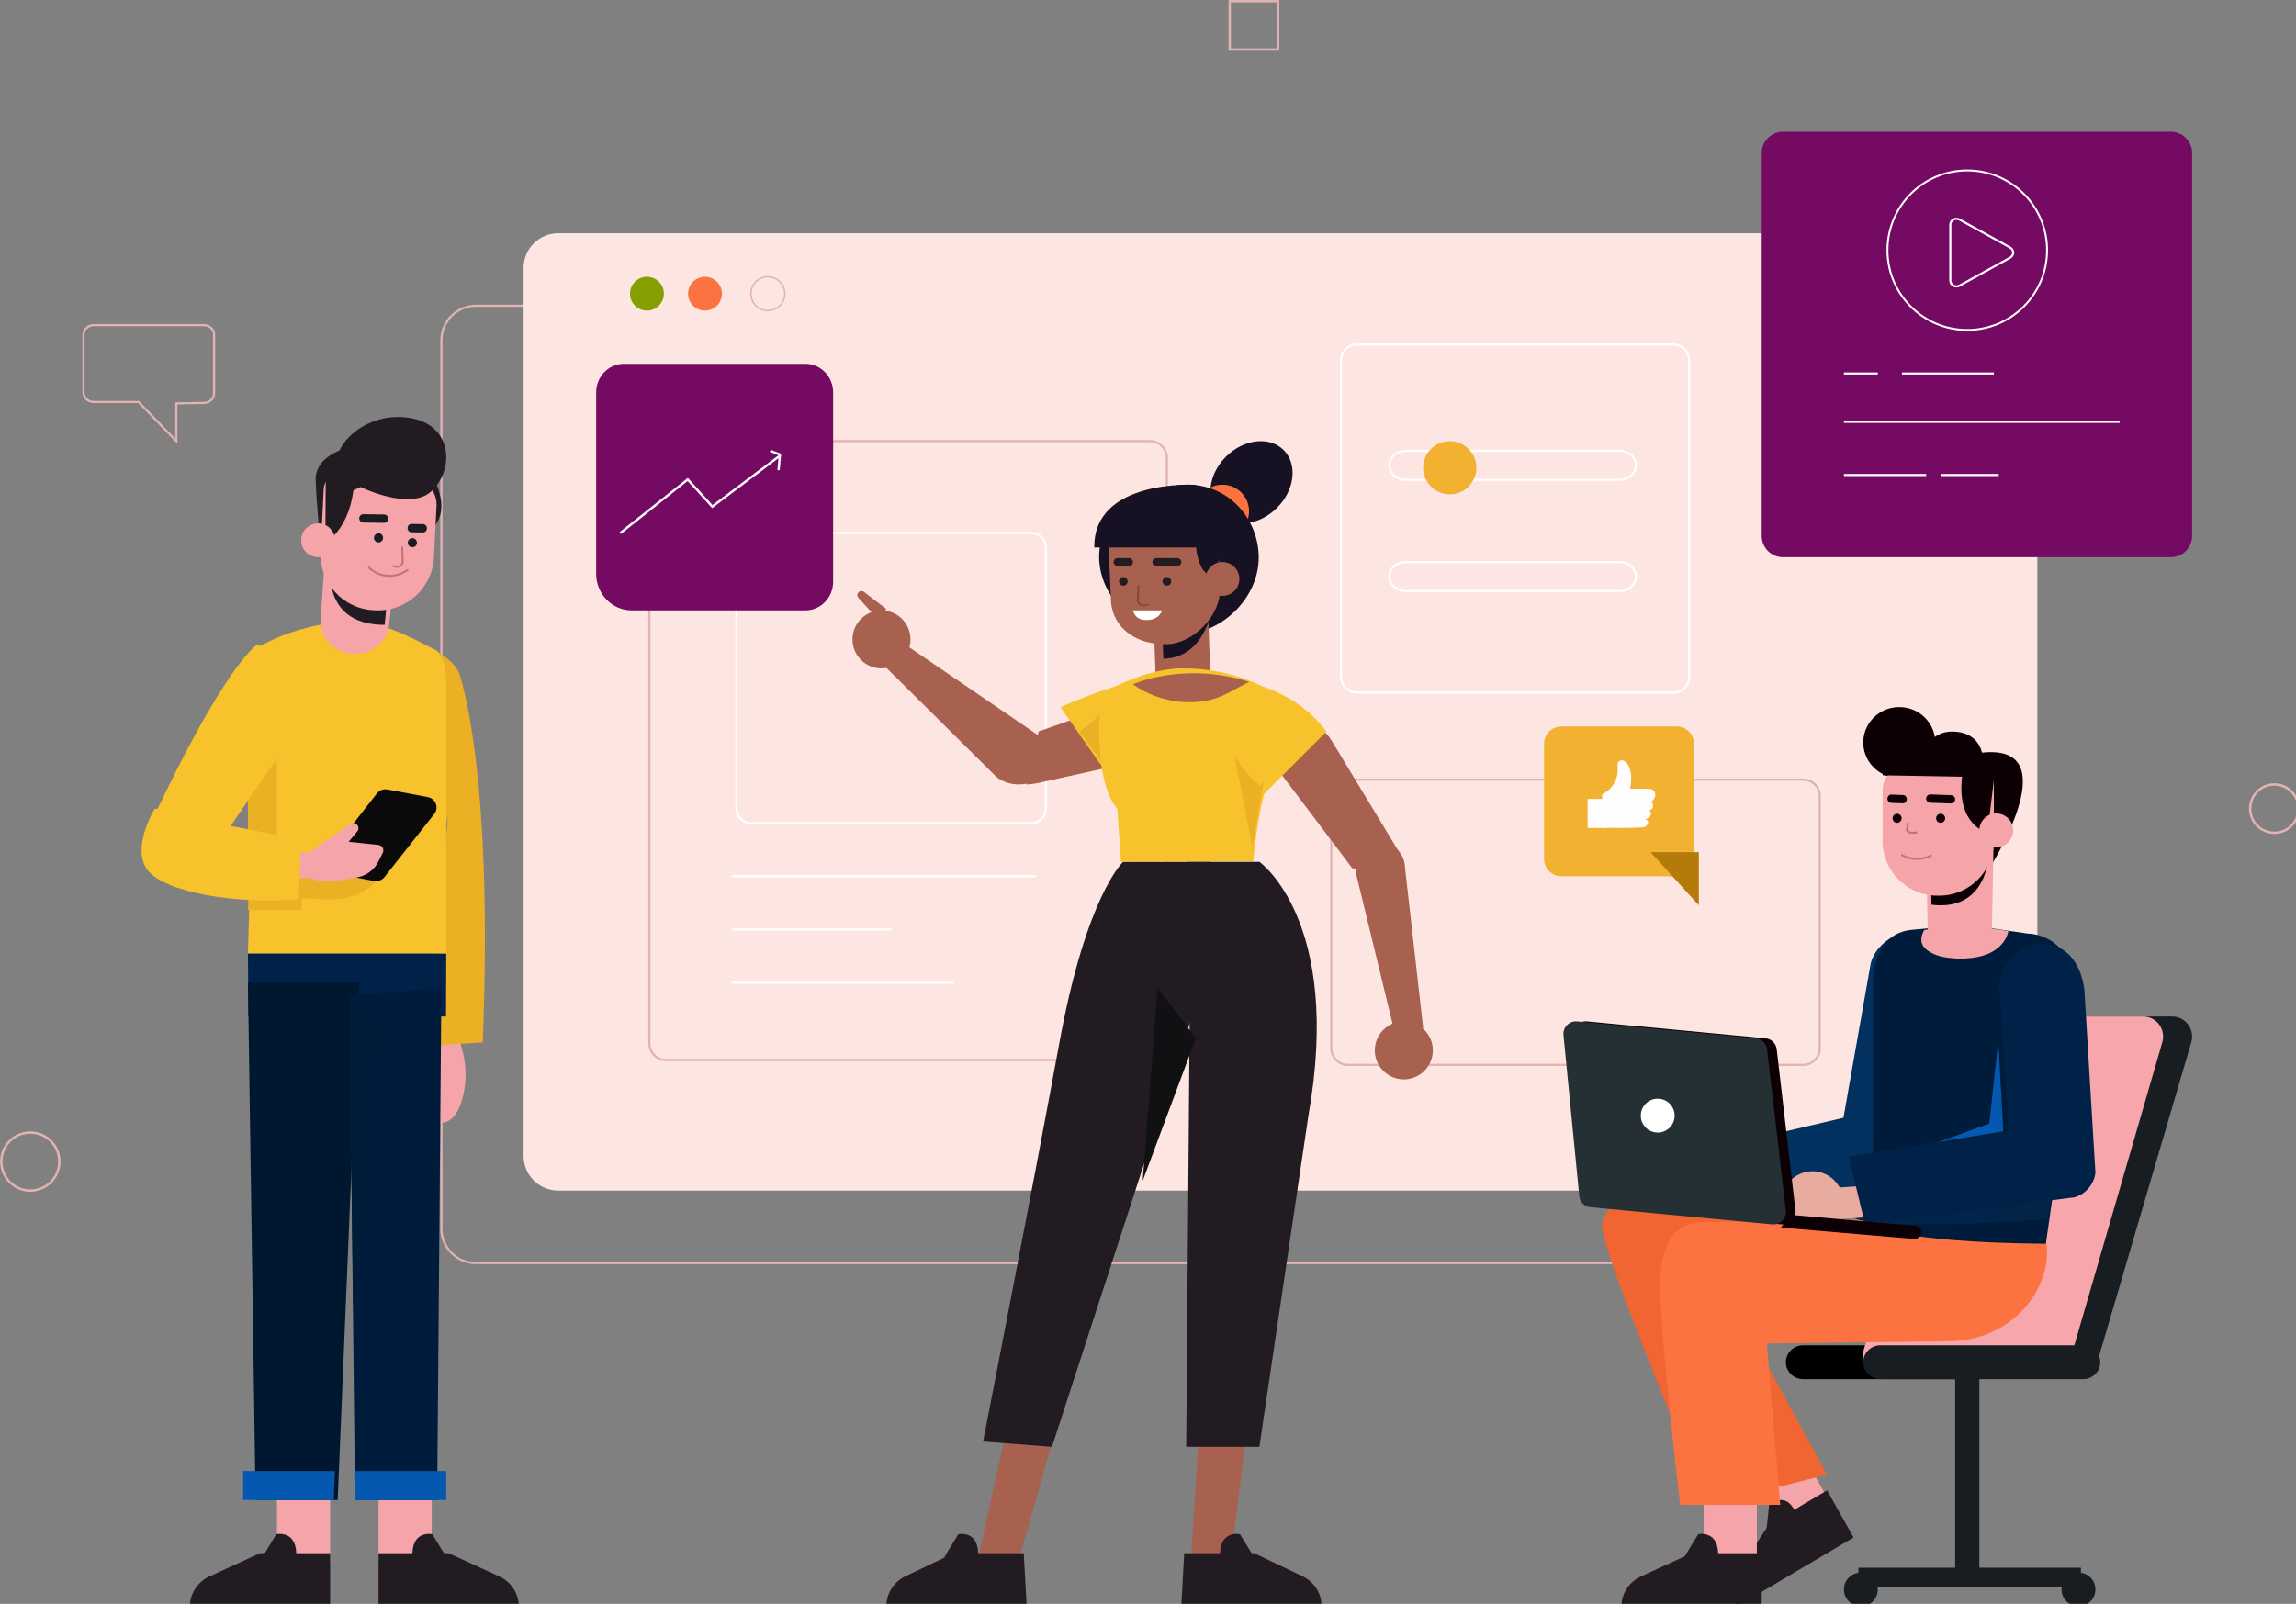 <?xml version="1.0" encoding="UTF-8" standalone="no"?>
<!-- Created with Inkscape (http://www.inkscape.org/) -->

<svg
   width="125.807mm"
   height="87.906mm"
   viewBox="0 0 125.807 87.906"
   version="1.1"
   id="svg5"
   inkscape:version="1.1.2 (0a00cf5339, 2022-02-04)"
   sodipodi:docname="Group171.svg"
   xmlns:inkscape="http://www.inkscape.org/namespaces/inkscape"
   xmlns:sodipodi="http://sodipodi.sourceforge.net/DTD/sodipodi-0.dtd"
   xmlns:xlink="http://www.w3.org/1999/xlink"
   xmlns="http://www.w3.org/2000/svg"
   xmlns:svg="http://www.w3.org/2000/svg">
  <rect x="0" y="0" width="125.807" height="87.906" fill="#808080" stroke="none"/>
  <sodipodi:namedview
     id="namedview7"
     pagecolor="#ffffff"
     bordercolor="#666666"
     borderopacity="1.0"
     inkscape:pageshadow="2"
     inkscape:pageopacity="0.0"
     inkscape:pagecheckerboard="0"
     inkscape:document-units="mm"
     showgrid="false"
     inkscape:zoom="1.0998546"
     inkscape:cx="52.734243"
     inkscape:cy="139.1093"
     inkscape:window-width="2560"
     inkscape:window-height="1319"
     inkscape:window-x="0"
     inkscape:window-y="27"
     inkscape:window-maximized="1"
     inkscape:current-layer="Group-171" />
  <defs
     id="defs2">
    <polygon
       id="path-1"
       points="490,352 490,0 0,0 0,352 " />
  </defs>
  <g
     inkscape:label="Layer 1"
     inkscape:groupmode="layer"
     id="layer1"
     transform="translate(-16.365,-133.975)">
    <g
       id="Group-171"
       transform="matrix(0.265,0,0,0.265,12.461,133.775)"
       style="fill:none;fill-rule:evenodd;stroke:none;stroke-width:1">
      <path
         d="M 411.847,262 H 113.153 C 109.201,262 106,258.805 106,254.866 V 71.134 C 106,67.195 109.201,64 113.153,64 H 411.847 C 415.799,64 419,67.195 419,71.134 V 254.866 C 419,258.805 415.799,262 411.847,262 Z"
         id="Stroke-1"
         stroke="#e2b3b3"
         stroke-width="0.443" />
      <path
         d="M 428.845,247 H 130.155 C 126.201,247 123,243.805 123,239.864 V 56.136 C 123,52.195 126.201,49 130.155,49 H 428.845 C 432.799,49 436,52.195 436,56.136 V 239.864 C 436,243.805 432.799,247 428.845,247"
         id="Fill-3"
         fill="#fde6e1" />
      <path
         d="m 152,61.5 c 0,1.933 -1.567,3.5 -3.499,3.5 C 146.567,65 145,63.433 145,61.5 145,59.567 146.567,58 148.501,58 150.433,58 152,59.567 152,61.5"
         id="Fill-5"
         fill="#006be4"
         style="fill:#83a000;fill-opacity:1" />
      <path
         d="m 164,61.5 c 0,1.933 -1.566,3.5 -3.5,3.5 -1.933,0 -3.5,-1.567 -3.5,-3.5 0,-1.933 1.567,-3.5 3.5,-3.5 1.934,0 3.5,1.567 3.5,3.5"
         id="Fill-7"
         fill="#fc7341" />
      <path
         d="m 177,61.5 c 0,1.933 -1.567,3.5 -3.5,3.5 -1.934,0 -3.5,-1.567 -3.5,-3.5 0,-1.933 1.566,-3.5 3.5,-3.5 1.933,0 3.5,1.567 3.5,3.5 z"
         id="Stroke-9"
         stroke="#e2b3b3"
         stroke-width="0.303" />
      <path
         d="M 387.559,221 H 293.437 C 291.538,221 290,219.462 290,217.565 V 165.433 C 290,163.538 291.538,162 293.437,162 h 94.125 c 1.898,0 3.439,1.536 3.439,3.433 v 52.132 C 391,219.462 389.46,221 387.559,221 Z"
         id="Stroke-11"
         stroke="#e2b3b3"
         stroke-width="0.457" />
      <path
         d="M 252.554,220 H 152.442 C 150.541,220 149,218.445 149,216.526 V 95.474 C 149,93.555 150.541,92 152.442,92 H 252.554 C 254.457,92 256,93.555 256,95.472 V 216.526 C 256,218.445 254.457,220 252.554,220 Z"
         id="Stroke-13"
         stroke="#e2b3b3"
         stroke-width="0.457" />
      <path
         d="M 227.963,171 H 170.033 C 168.358,171 167,169.653 167,167.988 v -53.976 C 167,112.347 168.358,111 170.033,111 h 57.929 c 1.675,0 3.037,1.347 3.037,3.012 v 53.976 C 231,169.653 229.638,171 227.963,171 Z"
         id="Stroke-15"
         stroke="#ffffff"
         stroke-width="0.433" />
      <path
         d="m 166,182 h 63"
         id="Stroke-17"
         stroke="#ffffff"
         stroke-width="0.433" />
      <path
         d="m 166,193 h 33"
         id="Stroke-19"
         stroke="#ffffff"
         stroke-width="0.433" />
      <path
         d="m 166,204 h 46"
         id="Stroke-21"
         stroke="#ffffff"
         stroke-width="0.433" />
      <path
         d="M 360.698,144 H 295.302 C 293.478,144 292,142.512 292,140.679 V 75.321 C 292,73.486 293.478,72 295.302,72 h 65.395 C 362.521,72 364,73.486 364,75.321 V 140.679 C 364,142.512 362.521,144 360.698,144 Z"
         id="Stroke-23"
         stroke="#ffffff"
         stroke-width="0.433" />
      <path
         d="M 349.563,123 H 305.437 C 303.537,123 302,121.656 302,119.999 302,118.344 303.537,117 305.437,117 h 44.127 C 351.461,117 353,118.344 353,119.999 353,121.656 351.461,123 349.563,123 Z"
         id="Stroke-25"
         stroke="#ffffff"
         stroke-width="0.433" />
      <path
         d="M 349.563,100 H 305.437 C 303.537,100 302,98.656 302,96.999 302,95.342 303.537,94 305.437,94 h 44.127 C 351.461,94 353,95.342 353,96.999 353,98.656 351.461,100 349.563,100 Z"
         id="Stroke-27"
         stroke="#ffffff"
         stroke-width="0.433" />
      <path
         d="m 320,97.5 c 0,3.037 -2.462,5.5 -5.501,5.5 C 311.464,103 309,100.537 309,97.5 309,94.461 311.464,92 314.499,92 317.538,92 320,94.461 320,97.5"
         id="Fill-29"
         fill="#006be4"
         style="fill:#f2b131;fill-opacity:1" />
      <path
         d="M 56.889,68 H 34.111 C 32.945,68 32,68.892 32,69.99 v 11.919 c 0,1.1 0.945,1.992 2.111,1.992 h 9.283 L 51.197,92 v -7.803 l 5.734,-0.109 C 58.082,84.066 59,83.182 59,82.095 V 69.99 C 59,68.892 58.055,68 56.889,68 Z"
         id="Stroke-31"
         stroke="#e2b3b3"
         stroke-width="0.443" />
      <path
         d="M 27,240.999 C 27,244.315 24.314,247 20.999,247 17.686,247 15,244.315 15,240.999 15,237.685 17.686,235 20.999,235 24.314,235 27,237.685 27,240.999 Z"
         id="Stroke-33"
         stroke="#e2b3b3"
         stroke-width="0.49" />
      <path
         d="M 490,167.999 C 490,170.762 487.761,173 484.998,173 482.237,173 480,170.762 480,167.999 480,165.238 482.237,163 484.998,163 487.761,163 490,165.238 490,167.999 Z"
         id="Stroke-35"
         stroke="#e2b3b3"
         stroke-width="0.49" />
      <mask
         id="mask-2"
         fill="#ffffff">
        <use
           xlink:href="#path-1"
           id="use34"
           x="0"
           y="0"
           width="100%"
           height="100%" />
      </mask>
      <g
         id="Clip-38" />
      <polygon
         id="Stroke-37"
         stroke="#e2b3b3"
         stroke-width="0.49"
         mask="url(#mask-2)"
         points="269,11 279,11 279,1 269,1 " />
      <path
         d="M 337.631,182 H 365 V 154.601 C 365,152.612 363.373,151 361.369,151 H 337.631 C 335.627,151 334,152.612 334,154.601 v 23.798 c 0,1.989 1.627,3.601 3.631,3.601"
         id="Fill-39"
         fill="#006be4"
         mask="url(#mask-2)"
         style="fill:#f2b131;fill-opacity:1" />
      <polygon
         id="Fill-40"
         fill="#006be4"
         mask="url(#mask-2)"
         points="356,177 366,177 366,188 "
         style="fill:#b47b0b;fill-opacity:1" />
      <path
         d="m 346.107,171.962 c 2.85,0.045 5.737,0.082 8.36,-0.087 0.831,-0.052 1.545,-1.276 0.538,-1.662 0.425,-0.202 0.854,-0.396 1.041,-0.839 0.176,-0.418 -0.038,-0.985 -0.505,-1.091 0.99,0.227 1.378,-1.227 0.607,-1.699 0.408,-0.322 0.747,-0.748 0.833,-1.239 0.086,-0.491 -0.13,-1.045 -0.601,-1.284 -0.308,-0.155 -0.676,-0.161 -1.028,-0.163 -1.185,-0.01 -2.372,-0.018 -3.557,-0.025 0.32,-1.723 0.417,-3.599 -0.526,-5.11 -0.285,-0.454 -1.047,-1 -1.652,-0.651 -0.569,0.328 -0.412,1.144 -0.383,1.661 0.119,2.14 -1.193,4.296 -3.235,5.302 0,0 0.136,4.562 0.107,6.889"
         id="Fill-41"
         fill="#fdfdfd"
         mask="url(#mask-2)" />
      <polygon
         id="Fill-42"
         fill="#fdfdfd"
         mask="url(#mask-2)"
         points="343,172 347,172 347,166 343,166 " />
      <path
         d="M 181.263,127 H 145.352 C 141.292,127 138,123.601 138,119.408 V 81.926 C 138,78.653 140.569,76 143.737,76 h 37.526 C 184.431,76 187,78.653 187,81.926 V 121.074 C 187,124.347 184.431,127 181.263,127"
         id="Fill-43"
         fill="#13ca92"
         mask="url(#mask-2)"
         style="fill:#750a63;fill-opacity:1" />
      <polyline
         id="Stroke-44"
         stroke="#ffffff"
         stroke-width="0.478"
         mask="url(#mask-2)"
         points="143 111 156.937 99.928 162.019 105.529 176 95" />
      <polyline
         id="Stroke-45"
         stroke="#ffffff"
         stroke-width="0.478"
         mask="url(#mask-2)"
         points="174 94 176 94.774 175.716 98" />
      <path
         d="M 463.611,116 H 383.389 C 380.965,116 379,114.032 379,111.604 V 32.398 C 379,29.968 380.965,28 383.389,28 h 80.223 C 466.035,28 468,29.968 468,32.398 V 111.604 C 468,114.032 466.035,116 463.611,116"
         id="Fill-46"
         fill="#13ca92"
         mask="url(#mask-2)"
         style="fill:#750a63;fill-opacity:1" />
      <path
         d="m 408,78 h 19"
         id="Stroke-47"
         stroke="#ffffff"
         stroke-width="0.433"
         mask="url(#mask-2)" />
      <path
         d="m 396,88 h 57"
         id="Stroke-48"
         stroke="#ffffff"
         stroke-width="0.433"
         mask="url(#mask-2)" />
      <path
         d="m 396,99 h 17"
         id="Stroke-49"
         stroke="#ffffff"
         stroke-width="0.433"
         mask="url(#mask-2)" />
      <path
         d="m 416,99 h 12"
         id="Stroke-50"
         stroke="#ffffff"
         stroke-width="0.433"
         mask="url(#mask-2)" />
      <path
         d="m 396,78 h 7"
         id="Stroke-51"
         stroke="#ffffff"
         stroke-width="0.433"
         mask="url(#mask-2)" />
      <path
         d="m 418,47.214 v 11.57 c 0,0.934 1.056,1.519 1.9,1.052 l 10.466,-5.787 c 0.845,-0.467 0.845,-1.633 0,-2.1 L 419.9,46.164 C 419.056,45.698 418,46.28 418,47.214 Z"
         id="Stroke-52"
         stroke="#ffffff"
         stroke-width="0.433"
         mask="url(#mask-2)" />
      <path
         d="M 438,52.499 C 438,61.612 430.612,69 421.499,69 412.386,69 405,61.612 405,52.499 405,43.388 412.386,36 421.499,36 430.612,36 438,43.388 438,52.499 Z"
         id="Stroke-53"
         stroke="#ffffff"
         stroke-width="0.393"
         mask="url(#mask-2)" />
      <path
         d="M 421.429,286 H 387.571 C 385.599,286 384,284.433 384,282.501 384,280.567 385.599,279 387.571,279 h 33.859 C 423.401,279 425,280.567 425,282.501 425,284.433 423.401,286 421.429,286"
         id="Fill-54"
         fill="#000000"
         mask="url(#mask-2)" />
      <polygon
         id="Fill-55"
         fill="#171d21"
         mask="url(#mask-2)"
         points="399,329 445,329 445,325 399,325 " />
      <path
         d="m 402.952,328.927 c 0.318,1.907 -0.973,3.708 -2.879,4.026 -1.907,0.314 -3.709,-0.974 -4.025,-2.881 -0.316,-1.907 0.974,-3.708 2.879,-4.024 1.907,-0.316 3.709,0.972 4.025,2.879"
         id="Fill-56"
         fill="#171d21"
         mask="url(#mask-2)" />
      <polygon
         id="Fill-57"
         fill="#171d21"
         mask="url(#mask-2)"
         points="419,329 424,329 424,283 419,283 " />
      <path
         d="m 447.952,328.927 c 0.316,1.907 -0.974,3.708 -2.879,4.026 -1.906,0.314 -3.708,-0.974 -4.026,-2.881 -0.316,-1.907 0.974,-3.708 2.879,-4.024 1.906,-0.316 3.708,0.972 4.026,2.879"
         id="Fill-58"
         fill="#171d21"
         mask="url(#mask-2)" />
      <path
         d="m 444.561,285 h -40.43 c -2.757,0 -4.741,-2.663 -3.958,-5.323 l 19.306,-65.704 C 419.996,212.209 421.608,211 423.438,211 h 40.43 c 2.757,0 4.741,2.665 3.96,5.321 l -19.308,65.704 C 448.001,283.789 446.391,285 444.561,285"
         id="Fill-59"
         fill="#171d21"
         mask="url(#mask-2)" />
      <path
         d="m 438.856,285 h -34.777 c -2.723,0 -4.681,-2.663 -3.909,-5.323 l 19.064,-65.704 C 419.746,212.209 421.336,211 423.143,211 h 34.779 c 2.721,0 4.679,2.665 3.909,5.321 l -19.066,65.704 C 442.253,283.789 440.661,285 438.856,285"
         id="Fill-60"
         fill="#f7a7ab"
         mask="url(#mask-2)" />
      <path
         d="M 445.461,286 H 403.539 C 401.585,286 400,284.433 400,282.501 400,280.567 401.585,279 403.539,279 h 41.921 C 447.415,279 449,280.567 449,282.501 449,284.433 447.415,286 445.461,286"
         id="Fill-61"
         fill="#171d21"
         mask="url(#mask-2)" />
      <polygon
         id="Fill-62"
         fill="#f5a5a9"
         mask="url(#mask-2)"
         points="393,311.315 383.453,317 376,303.685 385.551,298 " />
      <path
         d="m 392.513,309 -12.038,7.126 -6.376,9.511 c -1.398,2.226 -1.468,5.069 -0.176,7.363 L 398,318.745 Z"
         id="Fill-63"
         fill="#231b22"
         mask="url(#mask-2)" />
      <path
         d="m 380,317 0.533,-4.996 c 0,0 3.41,-3.072 5.467,1.53 z"
         id="Fill-64"
         fill="#231b22"
         mask="url(#mask-2)" />
      <path
         d="m 373.115,246.064 c 0,0 -29.49,-1.468 -26.961,9.627 C 348.685,266.786 367.851,312 367.851,312 L 392.519,305.743 373.859,271.573 410,258.212 Z"
         id="Fill-65"
         fill="#f16532"
         mask="url(#mask-2)" />
      <polygon
         id="Fill-66"
         fill="#f5a5a9"
         mask="url(#mask-2)"
         points="367,324 378,324 378,308 367,308 " />
      <path
         d="m 379,322 h -14.502 l -10.596,4.856 C 351.507,328.04 350,330.411 350,333 h 29 z"
         id="Fill-67"
         fill="#231b22"
         mask="url(#mask-2)" />
      <path
         d="m 363,322.786 2.872,-4.723 c 0,0 4.497,-0.997 4.104,4.937 z"
         id="Fill-68"
         fill="#231b22"
         mask="url(#mask-2)" />
      <path
         d="m 401.029,253 -34.469,0.528 c -2.976,0.043 -5.742,1.713 -6.983,4.404 -0.974,2.114 -1.694,5.224 -1.562,9.791 C 358.381,280.431 362.138,312 362.138,312 h 20.692 l -2.781,-33.37 37.96,-0.468 c 7.791,-0.094 15.079,-4.412 18.371,-11.439 1.373,-2.932 2.081,-6.26 1.286,-9.767 z"
         id="Fill-69"
         fill="#fc7341"
         mask="url(#mask-2)" />
      <path
         d="m 366,245.714 c 0.008,3.717 -2.425,4.277 -6.013,4.285 -3.592,0.008 -6.979,-0.54 -6.987,-4.257 -0.006,-3.717 2.898,-6.737 6.488,-6.743 3.59,-0.008 6.506,3 6.512,6.715"
         id="Fill-70"
         fill="#e7aba0"
         mask="url(#mask-2)" />
      <path
         d="M 370.597,248.985 363.417,249 c -1.875,0.004 -3.413,-1.565 -3.417,-3.486 -0.004,-1.922 1.528,-3.495 3.403,-3.499 L 370.583,242 c 1.875,-0.004 3.413,1.565 3.417,3.486 0.004,1.922 -1.528,3.495 -3.403,3.499"
         id="Fill-71"
         fill="#e7aba0"
         mask="url(#mask-2)" />
      <path
         d="M 369.499,251 367,238.715 l 28.903,-6.773 5.605,-31.742 c 0.622,-3.278 4.483,-6.749 7.755,-6.128 3.272,0.621 6.276,4.43 5.655,7.708 l -3.607,41.367 c -0.44,2.329 -2.2,4.183 -4.497,4.744 z"
         id="Fill-72"
         fill="#0458af"
         mask="url(#mask-2)"
         style="fill:#02305f;fill-opacity:1" />
      <path
         d="m 433.947,193.83 c 7.524,0.335 10.819,8.26 11.053,13.558 L 437.751,258 C 406.447,257.725 402,254.06 402,254.06 v -51.005 c 0.382,-4.909 2.597,-9.528 8.101,-9.994 L 421.348,192 Z"
         id="Fill-73"
         fill="#006be4"
         mask="url(#mask-2)"
         style="fill:#001c3c;fill-opacity:1" />
      <path
         d="M 412.58,193.106 420.828,192 430,193.304 c 0,0 -0.791,6.749 -12.329,5.554 -1.737,-0.18 -3.41,-0.74 -4.594,-1.689 -1.172,-0.936 -1.463,-2.22 -0.497,-4.063"
         id="Fill-74"
         fill="#f5a5a9"
         mask="url(#mask-2)" />
      <polygon
         id="Fill-75"
         fill="#0458af"
         mask="url(#mask-2)"
         points="410,239 426.071,233.116 427.916,216 429,235.775 " />
      <path
         d="m 439,248 c -0.116,-0.007 -0.841,4.895 -0.841,4.895 0,0 -35.053,2.671 -40.159,-0.29 z"
         id="Fill-76"
         fill="#0458af"
         mask="url(#mask-2)"
         style="fill:#022448;fill-opacity:1" />
      <path
         d="m 395.982,249.253 c 0.247,3.7 -2.146,4.427 -5.726,4.681 -3.58,0.253 -6.996,-0.063 -7.241,-3.761 -0.245,-3.698 2.458,-6.902 6.038,-7.157 3.582,-0.253 6.684,2.539 6.929,6.237"
         id="Fill-77"
         fill="#e7aba0"
         mask="url(#mask-2)" />
      <path
         d="m 400.821,252.522 -7.172,0.47 c -1.874,0.122 -3.511,-1.242 -3.641,-3.034 -0.128,-1.792 1.299,-3.359 3.173,-3.481 l 7.172,-0.47 c 1.874,-0.122 3.511,1.24 3.639,3.034 0.13,1.792 -1.299,3.359 -3.171,3.481"
         id="Fill-78"
         fill="#e7aba0"
         mask="url(#mask-2)" />
      <path
         d="M 400.374,254 397,239.996 l 32.994,-5.436 -1.647,-27.69 c -1.334,-6.147 4.406,-11.52 8.83,-10.806 4.233,-0.065 7.722,3.17 8.543,9.44 L 448,243.32 c -0.289,2.364 -1.955,4.343 -4.254,5.059 z"
         id="Fill-79"
         fill="#006be4"
         mask="url(#mask-2)"
         style="fill:#002248;fill-opacity:1" />
      <path
         d="m 342.828,212.012 36.951,3.488 c 1.216,0.113 2.183,1.063 2.325,2.277 l 3.877,33.336 c 0.191,1.634 -1.173,3.03 -2.809,2.876 l -37.565,-3.546 c -1.234,-0.115 -2.211,-1.089 -2.329,-2.322 l -3.265,-33.279 c -0.16,-1.621 1.198,-2.982 2.815,-2.83"
         id="Fill-80"
         fill="#0c0005"
         mask="url(#mask-2)" />
      <path
         d="m 340.83,212.012 36.952,3.488 c 1.214,0.113 2.183,1.063 2.326,2.277 l 3.875,33.336 c 0.191,1.634 -1.171,3.03 -2.809,2.876 l -37.566,-3.546 c -1.232,-0.117 -2.209,-1.091 -2.329,-2.324 l -3.265,-33.276 c -0.158,-1.621 1.198,-2.984 2.817,-2.83"
         id="Fill-81"
         fill="#243033"
         mask="url(#mask-2)" />
      <path
         d="m 384.829,252 25.872,2.301 c 0.789,0.071 1.367,0.731 1.293,1.475 -0.073,0.742 -0.773,1.288 -1.564,1.219 L 383,254.65 Z"
         id="Fill-82"
         fill="#0c0005"
         mask="url(#mask-2)" />
      <path
         d="m 360.984,231.827 c -0.181,1.925 -1.888,3.337 -3.812,3.157 -1.925,-0.183 -3.338,-1.89 -3.157,-3.815 0.181,-1.924 1.888,-3.337 3.813,-3.154 1.924,0.181 3.337,1.888 3.155,3.812"
         id="Fill-83"
         fill="#ffffff"
         mask="url(#mask-2)" />
      <path
         d="m 407.088,147.009 c 3.835,-0.181 7.127,2.526 7.709,6.175 0.888,-0.646 1.971,-1.05 3.154,-1.107 3.186,-0.149 5.821,1.219 6.591,4.341 C 442.882,154.453 425.684,181 425.684,181 l -1.393,-10.229 -0.509,-11.463 c -0.657,2.285 -2.734,4.007 -5.279,4.129 -2.671,0.124 -5.001,-1.561 -5.776,-3.956 -1.264,1.256 -2.989,2.075 -4.926,2.166 -4.109,0.194 -7.597,-2.927 -7.794,-6.969 -0.195,-4.042 2.973,-7.476 7.08,-7.67"
         id="Fill-84"
         fill="#0c0005"
         mask="url(#mask-2)" />
      <path
         d="m 427,172 -0.379,20.289 c -0.07,3.6 -2.843,6.53 -6.345,6.703 -3.756,0.185 -6.92,-2.853 -6.986,-6.715 L 413,175.237 Z"
         id="Fill-85"
         fill="#f5a5a9"
         mask="url(#mask-2)" />
      <path
         d="m 426,177 c 0,0 0,12.371 -11.901,10.874 L 414,182.177 Z"
         id="Fill-86"
         fill="#0c0005"
         mask="url(#mask-2)" />
      <path
         d="m 415.279,186 h 0.421 c 6.233,0.006 11.289,-5.052 11.292,-11.297 L 427,161.938 c 0.002,-1.616 -1.306,-2.926 -2.919,-2.928 L 409.228,159 c -2.882,-0.002 -5.218,2.335 -5.22,5.222 L 404,174.687 c -0.004,6.245 5.045,11.309 11.279,11.313"
         id="Fill-87"
         fill="#f5a5a9"
         mask="url(#mask-2)" />
      <path
         d="m 415.066,170.071 c 0.04,0.516 0.49,0.902 1.004,0.862 0.516,-0.04 0.902,-0.488 0.864,-1.004 -0.042,-0.516 -0.492,-0.902 -1.006,-0.862 -0.516,0.04 -0.904,0.488 -0.862,1.004"
         id="Fill-88"
         fill="#0c0005"
         mask="url(#mask-2)" />
      <path
         d="m 406.066,170.072 c 0.042,0.516 0.49,0.902 1.006,0.862 0.516,-0.04 0.9,-0.488 0.862,-1.004 -0.04,-0.516 -0.49,-0.902 -1.004,-0.864 -0.516,0.042 -0.904,0.49 -0.864,1.006"
         id="Fill-89"
         fill="#0c0005"
         mask="url(#mask-2)" />
      <path
         d="M 409.284,171 409,172.387 c 0,0 0.152,0.877 2,0.534"
         id="Stroke-90"
         stroke="#c3707a"
         stroke-width="0.402"
         stroke-linecap="round"
         stroke-linejoin="round"
         mask="url(#mask-2)" />
      <path
         d="m 418.279,166.925 c -0.057,0.01 -0.117,0.014 -0.175,0.01 l -4.271,-0.156 c -0.478,-0.02 -0.849,-0.416 -0.833,-0.892 0.018,-0.472 0.417,-0.838 0.897,-0.824 l 4.271,0.158 c 0.478,0.02 0.849,0.416 0.831,0.89 -0.014,0.414 -0.325,0.748 -0.72,0.814"
         id="Fill-91"
         fill="#0c0005"
         mask="url(#mask-2)" />
      <path
         d="m 408.336,166.893 c -0.052,0.01 -0.108,0.014 -0.162,0.012 l -2.407,-0.098 c -0.439,-0.018 -0.783,-0.414 -0.766,-0.886 0.015,-0.476 0.387,-0.844 0.824,-0.826 l 2.407,0.096 c 0.442,0.018 0.785,0.414 0.768,0.888 -0.013,0.416 -0.299,0.75 -0.664,0.814"
         id="Fill-92"
         fill="#0c0005"
         mask="url(#mask-2)" />
      <path
         d="m 408,177.599 c 0,0 2.655,1.712 6,0.136"
         id="Stroke-93"
         stroke="#c3707a"
         stroke-width="0.402"
         stroke-linecap="round"
         stroke-linejoin="round"
         mask="url(#mask-2)" />
      <path
         d="m 425.696,173 c 0,0 -6.489,-1.512 -5.258,-11.602 L 404,161.107 404.397,157 l 18.231,0.253 c 2.603,0.038 4.613,2.348 4.349,4.998 z"
         id="Fill-94"
         fill="#0c0005"
         mask="url(#mask-2)" />
      <path
         d="m 424,172.497 c -0.002,1.934 1.563,3.501 3.498,3.503 1.931,0.002 3.5,-1.567 3.502,-3.497 0,-1.934 -1.565,-3.501 -3.498,-3.503 -1.933,-0.002 -3.502,1.565 -3.502,3.497"
         id="Fill-95"
         fill="#f5a5a9"
         mask="url(#mask-2)" />
      <path
         d="m 278.787,105.787 c -3.678,3.676 -9.024,4.288 -11.943,1.369 -2.919,-2.919 -2.305,-8.266 1.369,-11.943 3.676,-3.674 9.022,-4.288 11.943,-1.369 2.919,2.919 2.307,8.266 -1.369,11.943"
         id="Fill-96"
         fill="#171223"
         mask="url(#mask-2)" />
      <path
         d="m 273,106.5 c 0,3.039 -2.463,5.5 -5.501,5.5 C 264.463,112 262,109.539 262,106.5 c 0,-3.037 2.463,-5.5 5.499,-5.5 3.038,0 5.501,2.463 5.501,5.5"
         id="Fill-97"
         fill="#fc7341"
         mask="url(#mask-2)" />
      <path
         d="m 242.012,116.49 c 0.346,8.417 8.502,15.834 17.204,15.5 8.7,-0.335 16.117,-8.105 15.773,-16.522 -0.344,-8.419 -7.559,-15.904 -17.438,-14.232 -8.578,1.454 -15.885,6.835 -15.539,15.254"
         id="Fill-98"
         fill="#171223"
         mask="url(#mask-2)" />
      <path
         d="M 264.994,140.148 264.307,122 253,122.497 l 0.688,18.146 c 0.139,3.093 2.782,5.489 5.902,5.351 3.122,-0.137 5.541,-2.754 5.404,-5.847"
         id="Fill-99"
         fill="#a7614e"
         mask="url(#mask-2)" />
      <path
         d="m 266,123 c 0,0 -0.63,13.797 -10.723,14 L 255,130.115 Z"
         id="Fill-100"
         fill="#171223"
         mask="url(#mask-2)" />
      <path
         d="m 256.143,133.988 v 0 c -6.226,0.239 -11.466,-3.196 -11.713,-9.216 l -0.426,-10.352 c -0.183,-4.441 4.642,-9.315 7.35,-9.42 l 10.094,2.324 c 2.706,-0.105 5.013,1.954 5.119,4.575 l 0.424,10.311 c 0.247,6.02 -5.603,11.576 -10.849,11.777"
         id="Fill-101"
         fill="#a7614e"
         mask="url(#mask-2)" />
      <path
         d="m 255.112,121.098 c 0.054,0.49 0.496,0.844 0.986,0.79 0.49,-0.056 0.844,-0.498 0.79,-0.988 -0.056,-0.49 -0.496,-0.844 -0.986,-0.788 -0.492,0.054 -0.844,0.496 -0.79,0.986"
         id="Fill-102"
         fill="#231b22"
         mask="url(#mask-2)" />
      <path
         d="m 246.112,121.1 c 0.054,0.49 0.496,0.842 0.986,0.788 0.49,-0.056 0.844,-0.496 0.79,-0.988 -0.056,-0.49 -0.496,-0.842 -0.986,-0.788 -0.492,0.056 -0.844,0.498 -0.79,0.988"
         id="Fill-103"
         fill="#231b22"
         mask="url(#mask-2)" />
      <path
         d="M 250.131,122 250,124.962 c 0,0 0.194,1.55 2,0.863"
         id="Stroke-104"
         stroke="#8c453a"
         stroke-width="0.399"
         stroke-linecap="round"
         stroke-linejoin="round"
         mask="url(#mask-2)" />
      <path
         d="m 258.309,117.807 c -0.055,0.01 -0.116,0.016 -0.175,0.016 l -4.272,-0.012 c -0.477,0 -0.864,-0.368 -0.862,-0.82 0,-0.452 0.387,-0.814 0.866,-0.814 l 4.274,0.01 c 0.477,0 0.86,0.368 0.86,0.822 0,0.394 -0.296,0.722 -0.691,0.798"
         id="Fill-105"
         fill="#231b22"
         mask="url(#mask-2)" />
      <path
         d="m 248.363,117.804 c -0.051,0.012 -0.107,0.016 -0.162,0.016 l -2.407,-0.006 c -0.44,-0.002 -0.796,-0.368 -0.795,-0.82 0,-0.452 0.358,-0.816 0.798,-0.814 l 2.407,0.004 c 0.442,0.002 0.795,0.37 0.795,0.822 0,0.394 -0.273,0.722 -0.637,0.798"
         id="Fill-106"
         fill="#231b22"
         mask="url(#mask-2)" />
      <path
         d="m 249,127 6,0.002 c 0,0 -0.561,2.206 -3.615,1.982 C 249.3,128.833 249,127 249,127"
         id="Fill-107"
         fill="#ffffff"
         mask="url(#mask-2)" />
      <path
         d="m 262,113.217 c 0,0 0.122,6.259 3.625,6.783 L 268,113 Z"
         id="Fill-108"
         fill="#171223"
         mask="url(#mask-2)" />
      <path
         d="m 270.997,120.36 c 0.076,1.932 -1.426,3.561 -3.358,3.638 -1.932,0.076 -3.559,-1.428 -3.637,-3.36 -0.076,-1.931 1.428,-3.56 3.358,-3.634 1.932,-0.078 3.56,1.426 3.637,3.357"
         id="Fill-109"
         fill="#a7614e"
         mask="url(#mask-2)" />
      <path
         d="m 261.914,101.027 c 0,0 -21.109,-1.241 -20.913,12.973 H 270 l -3.92,-9.661 z"
         id="Fill-110"
         fill="#171223"
         mask="url(#mask-2)" />
      <polygon
         id="Fill-111"
         fill="#a7614e"
         mask="url(#mask-2)"
         points="269.245,323 261,323 262.905,293 273,293 " />
      <path
         d="m 259.588,322 h 14.484 l 10.178,4.856 C 286.551,328.041 288,330.412 288,333 l -29,-0.342 z"
         id="Fill-112"
         fill="#231b22"
         mask="url(#mask-2)" />
      <path
         d="m 274,322.787 -2.874,-4.724 c 0,0 -4.495,-0.997 -4.102,4.937 z"
         id="Fill-113"
         fill="#231b22"
         mask="url(#mask-2)" />
      <path
         d="m 275.131,179 c 0,0 17.305,12.141 10.124,52.617 L 275.131,300 H 260 L 260.877,191.829 260,179 Z"
         id="Fill-114"
         fill="#231b22"
         mask="url(#mask-2)" />
      <polygon
         id="Fill-115"
         fill="#a7614e"
         mask="url(#mask-2)"
         points="217,323 225.5,323 234,293 223.593,293 " />
      <path
         d="m 226.412,322 h -14.486 l -10.176,4.856 C 199.447,328.041 198,330.412 198,333 l 29,-0.342 z"
         id="Fill-116"
         fill="#231b22"
         mask="url(#mask-2)" />
      <path
         d="m 210,322.787 2.874,-4.724 c 0,0 4.494,-0.997 4.101,4.937 z"
         id="Fill-117"
         fill="#231b22"
         mask="url(#mask-2)" />
      <path
         d="m 246.963,179 c 0,0 -7.58,6.904 -13.15,37.26 C 228.241,246.615 218,298.902 218,298.902 L 232.246,300 262.94,205.623 265,179 Z"
         id="Fill-118"
         fill="#231b22"
         mask="url(#mask-2)" />
      <polygon
         id="Fill-119"
         fill="#111012"
         mask="url(#mask-2)"
         points="251,245 262,215.492 254.116,205 " />
      <path
         d="m 227,162.999 c 0.51,0.018 1.579,-0.135 2.081,-0.237 l 29.922,-6.613 c 4.257,-0.661 10.485,-7.179 8.675,-11.252 -1.333,-2.992 -4.544,-4.535 -7.587,-3.647 l -30.6,10.794 z"
         id="Fill-120"
         fill="#a7614e"
         mask="url(#mask-2)" />
      <path
         d="M 229.292,152.756 201.826,134 198,138.868 l 22.638,22.452 c 3.947,3.452 11.41,1.272 13.065,-3.704 1.146,-3.45 -1.172,-3.215 -4.41,-4.86"
         id="Fill-121"
         fill="#a7614e"
         mask="url(#mask-2)" />
      <path
         d="m 202.528,135.328 c -1.285,3.052 -4.801,4.485 -7.856,3.201 -3.053,-1.286 -4.486,-4.803 -3.201,-7.855 1.285,-3.054 4.803,-4.489 7.856,-3.202 3.054,1.286 4.487,4.805 3.201,7.857"
         id="Fill-122"
         fill="#a7614e"
         mask="url(#mask-2)" />
      <path
         d="m 198,126.722 -4.557,-3.501 c -0.364,-0.323 -0.929,-0.286 -1.243,0.079 -0.271,0.316 -0.267,0.781 0.012,1.095 L 196.425,129 Z"
         id="Fill-123"
         fill="#a7614e"
         mask="url(#mask-2)" />
      <path
         d="m 248,142 c -5.875,1.374 -14,5.025 -14,5.025 L 243.088,160 l 3.117,-0.83 z"
         id="Fill-124"
         fill="#f8c22d"
         mask="url(#mask-2)" />
      <path
         d="m 243,159 c 0,0 -0.969,-4.989 0,-11 l -5,4.059 z"
         id="Fill-125"
         fill="#ebb023"
         mask="url(#mask-2)" />
      <path
         d="M 301.221,182 304,176.947 289.999,153.818 c -1.805,-3.097 -10.087,-8.751 -12.567,-6.155 -1.82,1.903 -1.891,7.783 -0.291,9.874 l 17.176,22.759 z"
         id="Fill-126"
         fill="#a7614e"
         mask="url(#mask-2)" />
      <path
         d="M 295.181,181.674 303.032,214 309,213.346 305.245,180.195 c -0.063,-3.774 -3.833,-6.261 -7.182,-4.743 -2.321,1.052 -3.548,3.699 -2.882,6.222"
         id="Fill-127"
         fill="#a7614e"
         mask="url(#mask-2)" />
      <path
         d="m 272.859,142 c 0,0 9.755,1.443 16.141,10.078 L 275.057,166 c 0,0 -8.995,-8.793 -2.992,-17.142 z"
         id="Fill-128"
         fill="#f8c22d"
         mask="url(#mask-2)" />
      <path
         d="m 301.289,213.287 c 2.603,-2.05 6.375,-1.602 8.425,1.003 2.05,2.603 1.6,6.375 -1.003,8.425 -2.603,2.048 -6.375,1.6 -8.425,-1.003 -2.048,-2.603 -1.602,-6.375 1.003,-8.425"
         id="Fill-129"
         fill="#a7614e"
         mask="url(#mask-2)" />
      <path
         d="m 259.325,139.011 c 0,0 -6.814,-0.508 -16.95,5.314 0,0 -2.036,17.298 3.377,23.698 L 246.528,179 l 27.337,-0.125 c 0,0 1.515,-19.581 7.135,-24.527 l -1.874,-9.75 c 0,0 -8.329,-5.793 -19.801,-5.587"
         id="Fill-130"
         fill="#f8c22d"
         mask="url(#mask-2)" />
      <path
         d="m 249,142.287 c 0,0 10.356,-4.79 24,-0.505 l -4.635,2.443 c -5.912,3.117 -14.101,1.914 -19.365,-1.939"
         id="Fill-131"
         fill="#a7614e"
         mask="url(#mask-2)" />
      <path
         d="m 276,162.456 -0.758,0.828 c 0,0 -3.169,-2.494 -5.242,-6.284 l 3.695,19 z"
         id="Fill-132"
         fill="#ebb023"
         mask="url(#mask-2)" />
      <path
         d="m 107.147,211 c 0,0 6.129,8.07 2.927,17.835 C 106.874,238.6 98,228.132 98,228.132 Z"
         id="Fill-133"
         fill="#f5a5a9"
         mask="url(#mask-2)" />
      <path
         d="m 109.651,139.993 c 0,0 -0.744,-3.077 -7.651,-5.993 l 4.87,37.806 0.464,-2.29 -3.729,47.484 10.939,-0.635 c 2.307,-57.295 -4.893,-76.372 -4.893,-76.372"
         id="Fill-134"
         fill="#ebb023"
         mask="url(#mask-2)" />
      <path
         d="m 88.126,129 c 0,0 -11.673,0.482 -20.343,5.836 L 66,198 h 41 v -55.828 c 0,-3.432 -0.917,-6.318 -2.141,-6.936 C 102.112,133.85 94.827,129.653 88.126,129"
         id="Fill-135"
         fill="#f8c22d"
         mask="url(#mask-2)" />
      <polygon
         id="Fill-136"
         fill="#ebb023"
         mask="url(#mask-2)"
         points="66,165.303 72,157 72,174 66,172.813 " />
      <path
         d="m 66,188.952 c -0.004,0.108 11.08,0 11.08,0 v -2.411 h 2.404 c 0,0 11.606,2.458 15.517,-7.48 L 85.579,177 66.331,181.156 Z"
         id="Fill-137"
         fill="#ebb023"
         mask="url(#mask-2)" />
      <path
         d="m 81,144.888 c 0,0 -10.81,14.88 -22.207,32.216 -1.277,1.945 -4.354,2.954 -6.62,2.894 -5.122,-0.134 -7.384,-5.805 -5.532,-10.488 0,0 13.125,-28.662 21.275,-35.506 C 68.195,133.766 81,144.888 81,144.888"
         id="Fill-138"
         fill="#f8c22d"
         mask="url(#mask-2)" />
      <path
         d="m 92.664,164.857 -10.203,13.076 c -1.007,1.286 -0.278,3.16 1.349,3.467 l 8.236,1.558 c 0.827,0.16 1.675,-0.156 2.19,-0.808 l 10.298,-13.058 c 1.013,-1.286 0.286,-3.168 -1.343,-3.475 l -8.329,-1.578 c -0.831,-0.158 -1.683,0.16 -2.199,0.818"
         id="Fill-139"
         fill="#0a0a0a"
         mask="url(#mask-2)" />
      <polygon
         id="Fill-140"
         fill="#f5a5a9"
         mask="url(#mask-2)"
         points="80,177 66.686,177.175 64,183 78.947,182.309 " />
      <path
         d="m 78.982,176.83 8.169,-5.635 c 0.414,-0.289 0.976,-0.253 1.35,0.082 0.421,0.378 0.467,1.01 0.109,1.442 l -1.787,2.144 6.159,0.645 c 0.793,0.099 1.251,0.931 0.896,1.632 l -0.932,1.842 c -0.828,1.639 -2.37,2.822 -4.201,3.206 C 85.576,182.851 80.837,183.699 78,182.022 Z"
         id="Fill-141"
         fill="#f5a5a9"
         mask="url(#mask-2)" />
      <path
         d="m 46.741,168 c 0,0 -4.968,8.083 -1.527,12.673 3.473,4.627 18.494,7.221 31.258,6.044 L 77,174.41 62.057,171.518 Z"
         id="Fill-142"
         fill="#f8c22d"
         mask="url(#mask-2)" />
      <path
         d="m 82.407,109 -1.392,19.849 c -0.246,3.523 2.441,6.62 6.15,7.091 3.977,0.504 7.606,-2.196 8.017,-5.961 L 97,113.366 Z"
         id="Fill-143"
         fill="#f5a5a9"
         mask="url(#mask-2)" />
      <path
         d="m 83.308,116 c 0,0 -3.19,13.952 10.957,14 L 95,122.582 Z"
         id="Fill-144"
         fill="#231b22"
         mask="url(#mask-2)" />
      <path
         d="m 88,93 c 0,0 -8.205,1.347 -7.996,7.122 C 80.213,105.897 80.92,112 80.92,112 l 4.493,-9.441 z"
         id="Fill-145"
         fill="#231b22"
         mask="url(#mask-2)" />
      <path
         d="m 103.974,99 c 0,0 5.98,9 -2.608,13 l -1.426,-0.783 c 0,0 -2.584,-7.008 0.816,-10.719 z"
         id="Fill-146"
         fill="#231b22"
         mask="url(#mask-2)" />
      <path
         d="m 92.366,126.985 -0.43,-0.022 C 85.582,126.64 80.692,121.216 81.015,114.853 l 0.657,-13.016 c 0.084,-1.647 1.484,-2.916 3.128,-2.832 l 15.144,0.77 c 2.937,0.15 5.198,2.655 5.049,5.599 l -0.54,10.669 c -0.323,6.366 -5.736,11.264 -12.088,10.943"
         id="Fill-147"
         fill="#f5a5a9"
         mask="url(#mask-2)" />
      <path
         d="m 93.936,112.121 c -0.066,0.516 -0.54,0.88 -1.056,0.814 -0.516,-0.066 -0.882,-0.538 -0.816,-1.056 0.068,-0.516 0.54,-0.882 1.056,-0.814 0.518,0.066 0.882,0.538 0.816,1.056"
         id="Fill-148"
         fill="#171d21"
         mask="url(#mask-2)" />
      <path
         d="m 100.936,113.121 c -0.066,0.518 -0.54,0.88 -1.056,0.814 -0.516,-0.066 -0.882,-0.538 -0.816,-1.054 0.068,-0.518 0.54,-0.884 1.056,-0.816 0.518,0.066 0.882,0.54 0.816,1.056"
         id="Fill-149"
         fill="#171d21"
         mask="url(#mask-2)" />
      <path
         d="M 97.905,114 98,116.967 c 0,0 -0.214,1.572 -2,0.837"
         id="Stroke-150"
         stroke="#c3707a"
         stroke-width="0.394"
         stroke-linecap="round"
         stroke-linejoin="round"
         mask="url(#mask-2)" />
      <path
         d="m 89.678,108.814 c 0.056,0.012 0.116,0.02 0.174,0.02 l 4.274,0.06 c 0.476,0.006 0.866,-0.374 0.874,-0.852 0.008,-0.478 -0.37,-0.866 -0.852,-0.876 l -4.272,-0.06 c -0.478,-0.006 -0.868,0.374 -0.876,0.852 -0.006,0.416 0.286,0.77 0.678,0.856"
         id="Fill-151"
         fill="#171d21"
         mask="url(#mask-2)" />
      <path
         d="m 99.625,110.826 c 0.052,0.012 0.107,0.02 0.16,0.02 l 2.407,0.036 c 0.441,0.006 0.8,-0.374 0.807,-0.85 0.007,-0.48 -0.345,-0.87 -0.785,-0.878 l -2.405,-0.036 c -0.442,-0.006 -0.802,0.374 -0.809,0.85 -0.005,0.418 0.264,0.77 0.625,0.858"
         id="Fill-152"
         fill="#171d21"
         mask="url(#mask-2)" />
      <path
         d="m 91,118.134 c 0,0 3.283,3.5 8,0.552"
         id="Stroke-153"
         stroke="#c3707a"
         stroke-width="0.394"
         stroke-linecap="round"
         stroke-linejoin="round"
         mask="url(#mask-2)" />
      <path
         d="m 82,113 c 0,0 6.352,-3.398 5.985,-15.145 L 82.169,97 l -0.084,1.701 z"
         id="Fill-154"
         fill="#231b22"
         mask="url(#mask-2)" />
      <path
         d="m 83.995,112.676 c -0.099,1.931 -1.742,3.416 -3.673,3.32 -1.929,-0.099 -3.415,-1.742 -3.318,-3.673 0.099,-1.929 1.742,-3.416 3.673,-3.318 1.931,0.099 3.416,1.742 3.318,3.671"
         id="Fill-155"
         fill="#f5a5a9"
         mask="url(#mask-2)" />
      <path
         d="m 84.832,103.612 4.418,-2.139 c 0,0 10.141,4.985 14.617,0.952 4.833,-4.355 4.576,-13.74 -4.319,-15.216 -7.725,-1.283 -13.963,3.592 -15.12,8.033 -1.157,4.441 0.405,8.37 0.405,8.37"
         id="Fill-156"
         fill="#231b22"
         mask="url(#mask-2)" />
      <polygon
         id="Fill-157"
         fill="#006be4"
         mask="url(#mask-2)"
         points="66,198 66.109,211 106.953,211 107,198 "
         style="fill:#002249;fill-opacity:1" />
      <polygon
         id="Fill-158"
         fill="#f5a5a9"
         mask="url(#mask-2)"
         points="72,324 83,324 83,308 72,308 " />
      <path
         d="M 83,322 H 68.5 l -10.595,4.857 C 55.507,328.039 54,330.409 54,333 h 29 z"
         id="Fill-159"
         fill="#231b22"
         mask="url(#mask-2)" />
      <path
         d="m 69,322.785 2.872,-4.722 c 0,0 4.496,-0.996 4.103,4.937 z"
         id="Fill-160"
         fill="#231b22"
         mask="url(#mask-2)" />
      <polygon
         id="Fill-161"
         fill="#006be4"
         mask="url(#mask-2)"
         points="89,204 84.554,311 67.582,311 66,204 "
         style="fill:#001730;fill-opacity:1" />
      <polygon
         id="Fill-162"
         fill="#0458af"
         mask="url(#mask-2)"
         points="65,305 84,305 83.722,311 65,311 " />
      <polygon
         id="Fill-163"
         fill="#f5a5a9"
         mask="url(#mask-2)"
         points="93,324 104,324 104,308 93,308 " />
      <path
         d="m 93,322 h 14.501 l 10.595,4.857 C 120.495,328.039 122,330.409 122,333 H 93 Z"
         id="Fill-164"
         fill="#231b22"
         mask="url(#mask-2)" />
      <path
         d="m 107,322.785 -2.874,-4.722 c 0,0 -4.494,-0.996 -4.102,4.937 z"
         id="Fill-165"
         fill="#231b22"
         mask="url(#mask-2)" />
      <polygon
         id="Fill-166"
         fill="#006be4"
         mask="url(#mask-2)"
         points="106,205 105.114,311 88.143,311 87,206.714 "
         style="fill:#001c3d;fill-opacity:1" />
      <polygon
         id="Fill-167"
         fill="#0458af"
         mask="url(#mask-2)"
         points="87.748,271 87,211 93,211 "
         style="fill:#011c38;fill-opacity:1" />
      <polygon
         id="Fill-168"
         fill="#0458af"
         mask="url(#mask-2)"
         points="107,305 88,305 88.07,311 107,311 " />
    </g>
  </g>
</svg>
